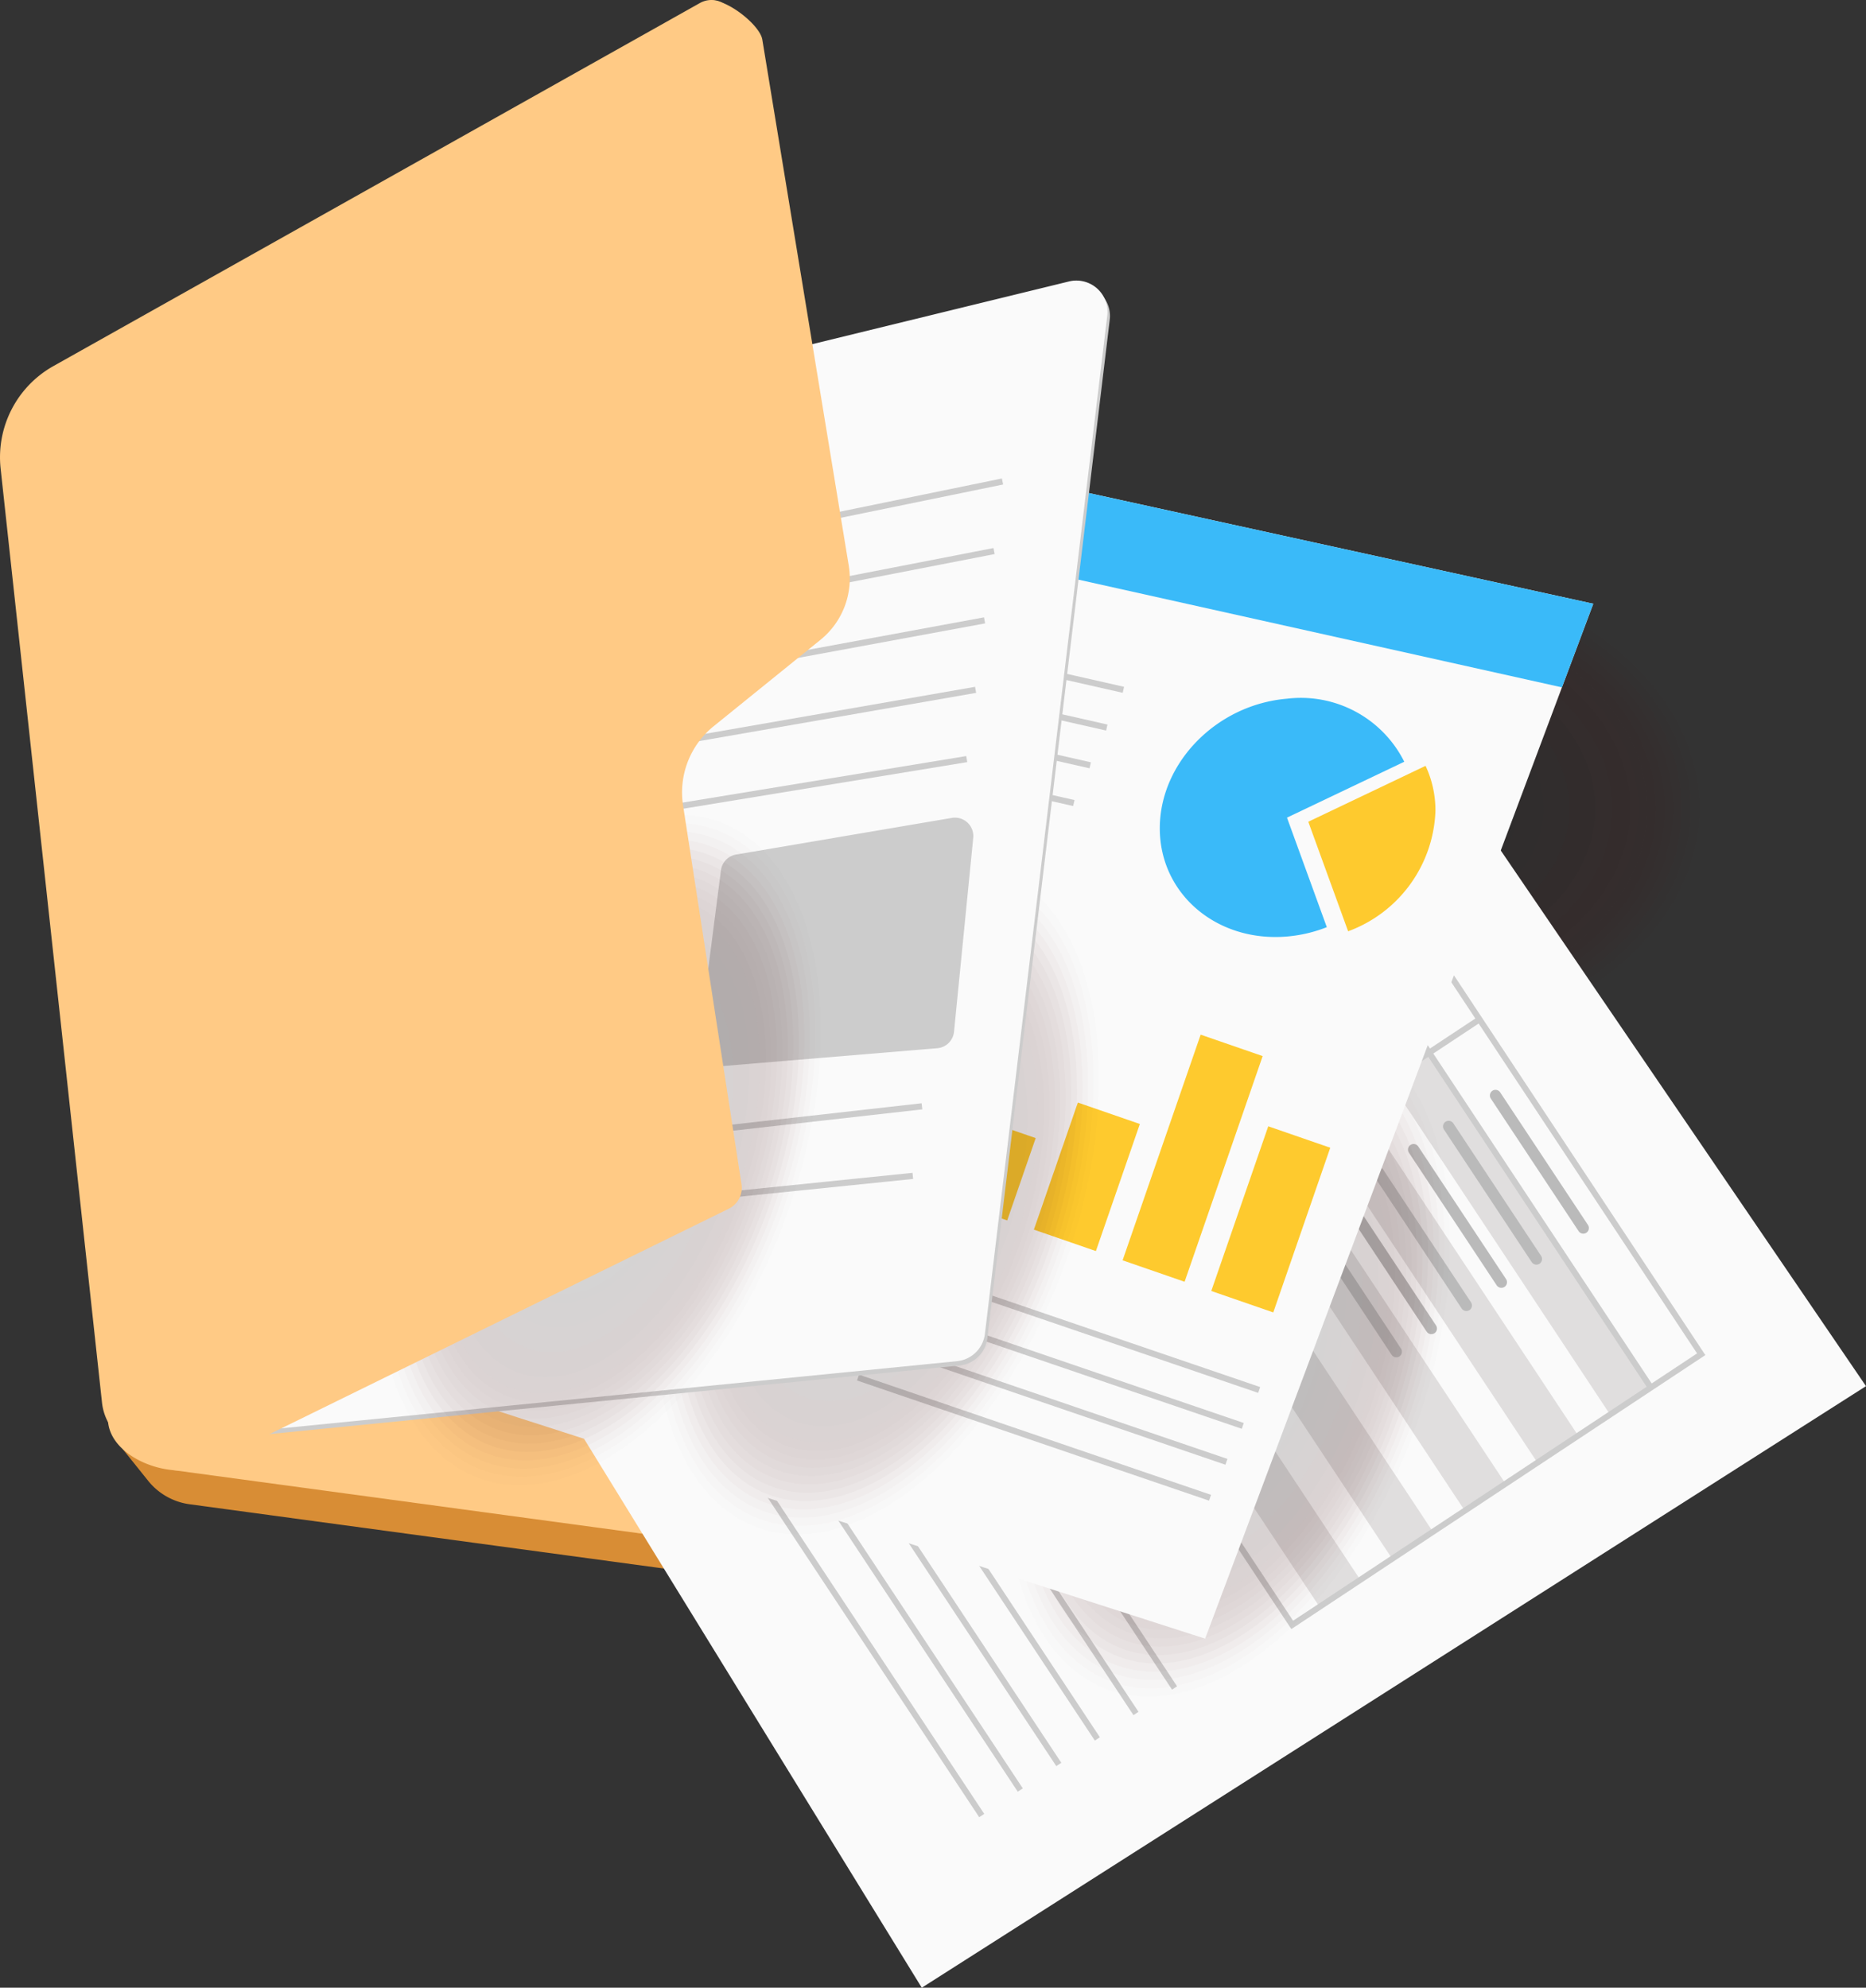 <svg xmlns="http://www.w3.org/2000/svg" xmlns:xlink="http://www.w3.org/1999/xlink" width="129.103" height="137.553" viewBox="0 0 129.103 137.553">
  <rect x="0" y="0" width="129.103" height="137.553" fill="#333333" stroke="none"/>
  <defs>
    <linearGradient id="linear-gradient" x1="-3.802" y1="7.442" x2="-3.793" y2="7.439" gradientUnits="objectBoundingBox">
      <stop offset="0" stop-color="#ffca85"/>
      <stop offset="1" stop-color="#d88d35"/>
    </linearGradient>
    <linearGradient id="linear-gradient-2" x1="-4.065" y1="7.484" x2="-4.065" y2="7.494" xlink:href="#linear-gradient"/>
    <linearGradient id="linear-gradient-3" x1="-2.599" y1="3.459" x2="-2.601" y2="3.467" gradientUnits="objectBoundingBox">
      <stop offset="0" stop-color="#fafafa"/>
      <stop offset="1" stop-color="#eae9e9"/>
    </linearGradient>
    <linearGradient id="linear-gradient-4" x1="-2.797" y1="3.823" x2="-2.802" y2="3.825" xlink:href="#linear-gradient-3"/>
    <linearGradient id="linear-gradient-5" x1="-16.355" y1="17.555" x2="-16.386" y2="17.568" gradientUnits="objectBoundingBox">
      <stop offset="0" stop-color="#3abaf9"/>
      <stop offset="1" stop-color="#267ebd"/>
    </linearGradient>
    <linearGradient id="linear-gradient-6" x1="-4.513" y1="17.385" x2="-4.523" y2="17.426" xlink:href="#linear-gradient-5"/>
    <linearGradient id="linear-gradient-7" x1="-3.496" y1="4.138" x2="-3.503" y2="4.138" xlink:href="#linear-gradient-3"/>
    <linearGradient id="linear-gradient-8" x1="-3.645" y1="3.436" x2="-3.647" y2="3.443" xlink:href="#linear-gradient"/>
    <linearGradient id="linear-gradient-9" x1="-3.604" y1="3.488" x2="-3.621" y2="3.487" xlink:href="#linear-gradient"/>
  </defs>
  <g id="Grupo_179617" data-name="Grupo 179617" transform="translate(11856.703 12034.512)">
    <g id="Grupo_179616" data-name="Grupo 179616">
      <g id="Grupo_179615" data-name="Grupo 179615">
        <g id="Grupo_179614" data-name="Grupo 179614">
          <g id="Grupo_179613" data-name="Grupo 179613">
            <g id="Grupo_179612" data-name="Grupo 179612">
              <g id="Grupo_179611" data-name="Grupo 179611">
                <g id="Grupo_179430" data-name="Grupo 179430">
                  <g id="Grupo_152030" data-name="Grupo 152030" transform="translate(-12131.328 -12189.789)" opacity="0.17">
                    <ellipse id="Elipse_5291" data-name="Elipse 5291" cx="17.679" cy="24.807" rx="17.679" ry="24.807" transform="translate(343.751 228.835) rotate(-89.898)" fill="rgba(76,0,0,0)"/>
                    <ellipse id="Elipse_5292" data-name="Elipse 5292" cx="17.251" cy="24.207" rx="17.251" ry="24.207" transform="translate(344.352 228.409) rotate(-89.898)" fill="#4a0101" opacity="0.038" style="isolation: isolate"/>
                    <ellipse id="Elipse_5293" data-name="Elipse 5293" cx="16.823" cy="23.606" rx="16.823" ry="23.606" transform="matrix(0.002, -1, 1, 0.002, 344.953, 227.982)" fill="#480202" opacity="0.077" style="isolation: isolate"/>
                    <ellipse id="Elipse_5294" data-name="Elipse 5294" cx="16.395" cy="23.006" rx="16.395" ry="23.006" transform="translate(345.554 227.555) rotate(-89.898)" fill="#460303" opacity="0.115" style="isolation: isolate"/>
                    <ellipse id="Elipse_5295" data-name="Elipse 5295" cx="15.967" cy="22.405" rx="15.967" ry="22.405" transform="translate(346.155 227.128) rotate(-89.898)" fill="#440404" opacity="0.154" style="isolation: isolate"/>
                    <ellipse id="Elipse_5296" data-name="Elipse 5296" cx="15.54" cy="21.805" rx="15.54" ry="21.805" transform="translate(346.756 226.701) rotate(-89.898)" fill="#420505" opacity="0.192" style="isolation: isolate"/>
                    <ellipse id="Elipse_5297" data-name="Elipse 5297" cx="15.112" cy="21.205" rx="15.112" ry="21.205" transform="translate(347.357 226.275) rotate(-89.898)" fill="#400606" opacity="0.231" style="isolation: isolate"/>
                    <ellipse id="Elipse_5298" data-name="Elipse 5298" cx="14.684" cy="20.604" rx="14.684" ry="20.604" transform="matrix(0.002, -1, 1, 0.002, 347.959, 225.848)" fill="#3e0606" opacity="0.269" style="isolation: isolate"/>
                    <ellipse id="Elipse_5299" data-name="Elipse 5299" cx="14.256" cy="20.004" rx="14.256" ry="20.004" transform="translate(348.56 225.421) rotate(-89.898)" fill="#3c0707" opacity="0.308" style="isolation: isolate"/>
                    <ellipse id="Elipse_5300" data-name="Elipse 5300" cx="13.828" cy="19.404" rx="13.828" ry="19.404" transform="translate(349.161 224.994) rotate(-89.898)" fill="#3a0808" opacity="0.346" style="isolation: isolate"/>
                    <ellipse id="Elipse_5301" data-name="Elipse 5301" cx="13.4" cy="18.803" rx="13.4" ry="18.803" transform="translate(349.762 224.567) rotate(-89.898)" fill="#380909" opacity="0.385" style="isolation: isolate"/>
                    <ellipse id="Elipse_5302" data-name="Elipse 5302" cx="12.972" cy="18.203" rx="12.972" ry="18.203" transform="translate(350.363 224.141) rotate(-89.898)" fill="#360a0a" opacity="0.423" style="isolation: isolate"/>
                    <ellipse id="Elipse_5303" data-name="Elipse 5303" cx="12.545" cy="17.602" rx="12.545" ry="17.602" transform="translate(350.964 223.714) rotate(-89.898)" fill="#340b0b" opacity="0.462" style="isolation: isolate"/>
                    <ellipse id="Elipse_5304" data-name="Elipse 5304" cx="12.117" cy="17.002" rx="12.117" ry="17.002" transform="translate(351.565 223.287) rotate(-89.898)" fill="#330c0c" opacity="0.5" style="isolation: isolate"/>
                    <ellipse id="Elipse_5305" data-name="Elipse 5305" cx="11.689" cy="16.402" rx="11.689" ry="16.402" transform="translate(352.166 222.86) rotate(-89.898)" fill="#310d0d" opacity="0.538" style="isolation: isolate"/>
                    <ellipse id="Elipse_5306" data-name="Elipse 5306" cx="11.261" cy="15.801" rx="11.261" ry="15.801" transform="translate(352.768 222.434) rotate(-89.898)" fill="#2f0e0e" opacity="0.577" style="isolation: isolate"/>
                    <ellipse id="Elipse_5307" data-name="Elipse 5307" cx="10.833" cy="15.201" rx="10.833" ry="15.201" transform="translate(353.369 222.007) rotate(-89.898)" fill="#2d0f0f" opacity="0.615" style="isolation: isolate"/>
                    <ellipse id="Elipse_5308" data-name="Elipse 5308" cx="10.405" cy="14.601" rx="10.405" ry="14.601" transform="translate(353.97 221.58) rotate(-89.898)" fill="#2b1010" opacity="0.654" style="isolation: isolate"/>
                    <ellipse id="Elipse_5309" data-name="Elipse 5309" cx="9.977" cy="14" rx="9.977" ry="14" transform="translate(354.571 221.153) rotate(-89.898)" fill="#291111" opacity="0.692" style="isolation: isolate"/>
                    <ellipse id="Elipse_5310" data-name="Elipse 5310" cx="9.549" cy="13.4" rx="9.549" ry="13.4" transform="translate(355.172 220.726) rotate(-89.898)" fill="#271212" opacity="0.731" style="isolation: isolate"/>
                    <ellipse id="Elipse_5311" data-name="Elipse 5311" cx="9.122" cy="12.799" rx="9.122" ry="12.799" transform="matrix(0.002, -1, 1, 0.002, 355.773, 220.3)" fill="#251212" opacity="0.769" style="isolation: isolate"/>
                    <ellipse id="Elipse_5312" data-name="Elipse 5312" cx="8.694" cy="12.199" rx="8.694" ry="12.199" transform="matrix(0.002, -1, 1, 0.002, 356.374, 219.873)" fill="#231313" opacity="0.808" style="isolation: isolate"/>
                    <ellipse id="Elipse_5313" data-name="Elipse 5313" cx="8.266" cy="11.599" rx="8.266" ry="11.599" transform="translate(356.976 219.446) rotate(-89.898)" fill="#211414" opacity="0.846" style="isolation: isolate"/>
                    <ellipse id="Elipse_5314" data-name="Elipse 5314" cx="7.838" cy="10.998" rx="7.838" ry="10.998" transform="matrix(0.002, -1, 1, 0.002, 357.577, 219.019)" fill="#1f1515" opacity="0.885" style="isolation: isolate"/>
                    <ellipse id="Elipse_5315" data-name="Elipse 5315" cx="7.41" cy="10.398" rx="7.41" ry="10.398" transform="translate(358.178 218.592) rotate(-89.898)" fill="#1d1616" opacity="0.923" style="isolation: isolate"/>
                    <ellipse id="Elipse_5316" data-name="Elipse 5316" cx="6.982" cy="9.798" rx="6.982" ry="9.798" transform="matrix(0.002, -1, 1, 0.002, 358.779, 218.166)" fill="#1b1717" opacity="0.962" style="isolation: isolate"/>
                    <ellipse id="Elipse_5317" data-name="Elipse 5317" cx="6.554" cy="9.197" rx="6.554" ry="9.197" transform="translate(359.38 217.739) rotate(-89.898)" fill="#191818"/>
                  </g>
                  <path id="Trazado_199203" data-name="Trazado 199203" d="M287.752,259.375l51.646,7-18.623-36.509L283.1,255.537l1.775,2.213A4.45,4.45,0,0,0,287.752,259.375Z" transform="translate(-12131.328 -12189.789)" fill="url(#linear-gradient)"/>
                  <path id="Trazado_199204" data-name="Trazado 199204" d="M286.521,257l53.408,7.239-18.623-36.509Z" transform="translate(-12131.328 -12189.789)" fill="url(#linear-gradient-2)"/>
                  <path id="Trazado_199205" data-name="Trazado 199205" d="M310.395,247.3,338.4,292.83,403.728,251.2,373.4,206.712Z" transform="translate(-12131.328 -12189.789)" fill="url(#linear-gradient-3)"/>
                  <g id="Grupo_152034" data-name="Grupo 152034" transform="translate(-12131.328 -12189.789)">
                    <rect id="Rectángulo_44797" data-name="Rectángulo 44797" width="0.417" height="17.408" transform="matrix(0.834, -0.552, 0.552, 0.834, 331.804, 230.277)" fill="#005be0"/>
                    <rect id="Rectángulo_44798" data-name="Rectángulo 44798" width="0.417" height="48.156" transform="translate(329.136 232.044) rotate(-33.499)" fill="#ccc"/>
                    <rect id="Rectángulo_44799" data-name="Rectángulo 44799" width="0.417" height="48.156" transform="translate(326.468 233.81) rotate(-33.499)" fill="#ccc"/>
                    <rect id="Rectángulo_44800" data-name="Rectángulo 44800" width="0.417" height="48.15" transform="translate(323.8 235.576) rotate(-33.498)" fill="#ccc"/>
                    <rect id="Rectángulo_44801" data-name="Rectángulo 44801" width="0.417" height="48.15" transform="translate(321.132 237.342) rotate(-33.498)" fill="#ccc"/>
                    <rect id="Rectángulo_44802" data-name="Rectángulo 44802" width="0.417" height="48.156" transform="translate(318.464 239.108) rotate(-33.499)" fill="#ccc"/>
                    <rect id="Rectángulo_44803" data-name="Rectángulo 44803" width="0.417" height="48.156" transform="translate(315.796 240.874) rotate(-33.499)" fill="#ccc"/>
                    <rect id="Rectángulo_44804" data-name="Rectángulo 44804" width="3.382" height="50.054" transform="translate(358.392 211.421) rotate(-33.498)" fill="#e0dede"/>
                    <rect id="Rectángulo_44805" data-name="Rectángulo 44805" width="3.382" height="50.054" transform="translate(353.366 214.748) rotate(-33.498)" fill="#e0dede"/>
                    <rect id="Rectángulo_44806" data-name="Rectángulo 44806" width="3.382" height="50.054" transform="translate(348.341 218.074) rotate(-33.498)" fill="#e0dede"/>
                    <rect id="Rectángulo_44807" data-name="Rectángulo 44807" width="3.382" height="50.054" transform="translate(343.316 221.401) rotate(-33.498)" fill="#e0dede"/>
                    <rect id="Rectángulo_44808" data-name="Rectángulo 44808" width="3.382" height="50.054" transform="translate(338.291 224.727) rotate(-33.498)" fill="#e0dede"/>
                    <path id="Trazado_199206" data-name="Trazado 199206" d="M363.969,268.012l-.115-.174-27.741-41.914,28.644-18.961.115.174,27.741,41.914-.174.115Zm-27.278-41.97,27.4,41.392,27.949-18.5-27.4-41.392Z" fill="#ccc"/>
                    <rect id="Rectángulo_44809" data-name="Rectángulo 44809" width="33.939" height="0.417" transform="translate(338.733 229.501) rotate(-33.499)" fill="#ccc"/>
                    <rect id="Rectángulo_44810" data-name="Rectángulo 44810" width="33.939" height="0.417" transform="translate(348.576 244.372) rotate(-33.499)" fill="#ccc"/>
                    <g id="Grupo_152031" data-name="Grupo 152031">
                      <path id="Trazado_199207" data-name="Trazado 199207" d="M372.616,223.512l-6.073-9.174a.393.393,0,0,1,.11-.54h0a.391.391,0,0,1,.54.11l6.072,9.175a.391.391,0,0,1-.11.539h0A.391.391,0,0,1,372.616,223.512Z" fill="#bababa"/>
                      <path id="Trazado_199208" data-name="Trazado 199208" d="M369.372,225.655l-6.072-9.174a.393.393,0,0,1,.11-.54h0a.39.39,0,0,1,.539.11l6.072,9.174a.391.391,0,0,1-.109.54h0A.393.393,0,0,1,369.372,225.655Z" fill="#bababa"/>
                      <path id="Trazado_199209" data-name="Trazado 199209" d="M366.947,227.259l-6.072-9.175a.391.391,0,0,1,.11-.539h0a.39.39,0,0,1,.539.11l6.072,9.174a.391.391,0,0,1-.109.54h0A.393.393,0,0,1,366.947,227.259Z" fill="#bababa"/>
                      <path id="Trazado_199210" data-name="Trazado 199210" d="M364.527,228.863l-6.072-9.175a.39.39,0,0,1,.109-.539h0a.391.391,0,0,1,.54.11l6.072,9.174a.39.39,0,0,1-.11.539h0A.389.389,0,0,1,364.527,228.863Z" fill="#bababa"/>
                      <path id="Trazado_199211" data-name="Trazado 199211" d="M362.1,230.466l-6.072-9.174a.39.39,0,0,1,.109-.539h0a.39.39,0,0,1,.54.109l6.072,9.175a.391.391,0,0,1-.11.539h0A.391.391,0,0,1,362.1,230.466Z" fill="#bababa"/>
                      <path id="Trazado_199212" data-name="Trazado 199212" d="M359.681,232.07l-6.072-9.174a.39.39,0,0,1,.109-.539h0a.39.39,0,0,1,.54.109l6.072,9.175a.39.39,0,0,1-.11.539h0A.391.391,0,0,1,359.681,232.07Z" fill="#bababa"/>
                    </g>
                    <g id="Grupo_152032" data-name="Grupo 152032">
                      <path id="Trazado_199213" data-name="Trazado 199213" d="M383.842,240.471,377.77,231.3a.393.393,0,0,1,.11-.54h0a.39.39,0,0,1,.539.11l6.072,9.175a.389.389,0,0,1-.109.539h0A.391.391,0,0,1,383.842,240.471Z" fill="#bababa"/>
                      <path id="Trazado_199214" data-name="Trazado 199214" d="M380.6,242.618l-6.072-9.175a.39.39,0,0,1,.11-.539h0a.39.39,0,0,1,.539.11l6.072,9.174a.391.391,0,0,1-.109.54h0A.393.393,0,0,1,380.6,242.618Z" fill="#bababa"/>
                      <path id="Trazado_199215" data-name="Trazado 199215" d="M378.176,244.222l-6.072-9.175a.391.391,0,0,1,.11-.539h0a.39.39,0,0,1,.539.11l6.072,9.174a.39.39,0,0,1-.109.539h0A.392.392,0,0,1,378.176,244.222Z" fill="#bababa"/>
                      <path id="Trazado_199216" data-name="Trazado 199216" d="M375.753,245.826l-6.072-9.175a.391.391,0,0,1,.11-.539h0a.39.39,0,0,1,.539.11L376.4,245.4a.389.389,0,0,1-.109.539h0A.393.393,0,0,1,375.753,245.826Z" fill="#bababa"/>
                      <path id="Trazado_199217" data-name="Trazado 199217" d="M373.331,247.429l-6.072-9.174a.389.389,0,0,1,.109-.539h0a.392.392,0,0,1,.54.109L373.98,247a.392.392,0,0,1-.11.539h0A.391.391,0,0,1,373.331,247.429Z" fill="#bababa"/>
                      <path id="Trazado_199218" data-name="Trazado 199218" d="M370.908,249.033l-6.072-9.174a.392.392,0,0,1,.109-.54h0a.391.391,0,0,1,.54.11l6.072,9.175a.392.392,0,0,1-.11.539h0A.391.391,0,0,1,370.908,249.033Z" fill="#bababa"/>
                    </g>
                    <g id="Grupo_152033" data-name="Grupo 152033">
                      <rect id="Rectángulo_44811" data-name="Rectángulo 44811" width="0.778" height="2.108" rx="0.347" transform="matrix(0.834, -0.552, 0.552, 0.834, 363.199, 209.28)" fill="#bababa"/>
                      <rect id="Rectángulo_44812" data-name="Rectángulo 44812" width="0.778" height="2.108" rx="0.347" transform="matrix(0.834, -0.552, 0.552, 0.834, 359.956, 211.427)" fill="#bababa"/>
                      <rect id="Rectángulo_44813" data-name="Rectángulo 44813" width="0.778" height="2.108" rx="0.347" transform="translate(357.533 213.031) rotate(-33.499)" fill="#bababa"/>
                      <rect id="Rectángulo_44814" data-name="Rectángulo 44814" width="0.778" height="2.108" rx="0.347" transform="translate(355.11 214.635) rotate(-33.499)" fill="#bababa"/>
                      <rect id="Rectángulo_44815" data-name="Rectángulo 44815" width="0.778" height="2.108" rx="0.347" transform="translate(352.688 216.239) rotate(-33.499)" fill="#bababa"/>
                      <rect id="Rectángulo_44816" data-name="Rectángulo 44816" width="0.778" height="2.108" rx="0.347" transform="translate(350.265 217.843) rotate(-33.499)" fill="#bababa"/>
                    </g>
                    <rect id="Rectángulo_44817" data-name="Rectángulo 44817" width="0.417" height="50.054" transform="translate(361.038 209.67) rotate(-33.498)" fill="#ccc"/>
                  </g>
                  <g id="Grupo_152035" data-name="Grupo 152035" transform="translate(-12131.328 -12189.789)" opacity="0.17">
                    <ellipse id="Elipse_5318" data-name="Elipse 5318" cx="24.807" cy="14.109" rx="24.807" ry="14.109" transform="translate(337.823 267.933) rotate(-69.942)" fill="rgba(76,0,0,0)"/>
                    <ellipse id="Elipse_5319" data-name="Elipse 5319" cx="24.207" cy="13.768" rx="24.207" ry="13.768" transform="translate(338.349 267.486) rotate(-69.942)" fill="#4a0101" opacity="0.038" style="isolation: isolate"/>
                    <ellipse id="Elipse_5320" data-name="Elipse 5320" cx="23.606" cy="13.426" rx="23.606" ry="13.426" transform="translate(338.876 267.039) rotate(-69.942)" fill="#480202" opacity="0.077" style="isolation: isolate"/>
                    <ellipse id="Elipse_5321" data-name="Elipse 5321" cx="23.006" cy="13.085" rx="23.006" ry="13.085" transform="translate(339.403 266.592) rotate(-69.942)" fill="#460303" opacity="0.115" style="isolation: isolate"/>
                    <ellipse id="Elipse_5322" data-name="Elipse 5322" cx="22.405" cy="12.743" rx="22.405" ry="12.743" transform="translate(339.929 266.145) rotate(-69.942)" fill="#440404" opacity="0.154" style="isolation: isolate"/>
                    <ellipse id="Elipse_5323" data-name="Elipse 5323" cx="21.805" cy="12.402" rx="21.805" ry="12.402" transform="translate(340.456 265.698) rotate(-69.942)" fill="#420505" opacity="0.192" style="isolation: isolate"/>
                    <ellipse id="Elipse_5324" data-name="Elipse 5324" cx="21.205" cy="12.06" rx="21.205" ry="12.06" transform="translate(340.983 265.252) rotate(-69.942)" fill="#400606" opacity="0.231" style="isolation: isolate"/>
                    <ellipse id="Elipse_5325" data-name="Elipse 5325" cx="20.604" cy="11.719" rx="20.604" ry="11.719" transform="translate(341.509 264.805) rotate(-69.942)" fill="#3e0606" opacity="0.269" style="isolation: isolate"/>
                    <ellipse id="Elipse_5326" data-name="Elipse 5326" cx="20.004" cy="11.377" rx="20.004" ry="11.377" transform="translate(342.036 264.358) rotate(-69.942)" fill="#3c0707" opacity="0.308" style="isolation: isolate"/>
                    <ellipse id="Elipse_5327" data-name="Elipse 5327" cx="19.404" cy="11.036" rx="19.404" ry="11.036" transform="translate(342.563 263.911) rotate(-69.942)" fill="#3a0808" opacity="0.346" style="isolation: isolate"/>
                    <ellipse id="Elipse_5328" data-name="Elipse 5328" cx="18.803" cy="10.694" rx="18.803" ry="10.694" transform="translate(343.089 263.464) rotate(-69.942)" fill="#380909" opacity="0.385" style="isolation: isolate"/>
                    <ellipse id="Elipse_5329" data-name="Elipse 5329" cx="18.203" cy="10.353" rx="18.203" ry="10.353" transform="translate(343.616 263.017) rotate(-69.942)" fill="#360a0a" opacity="0.423" style="isolation: isolate"/>
                    <ellipse id="Elipse_5330" data-name="Elipse 5330" cx="17.602" cy="10.011" rx="17.602" ry="10.011" transform="translate(344.143 262.57) rotate(-69.942)" fill="#340b0b" opacity="0.462" style="isolation: isolate"/>
                    <ellipse id="Elipse_5331" data-name="Elipse 5331" cx="17.002" cy="9.67" rx="17.002" ry="9.67" transform="translate(344.669 262.124) rotate(-69.942)" fill="#330c0c" opacity="0.5" style="isolation: isolate"/>
                    <ellipse id="Elipse_5332" data-name="Elipse 5332" cx="16.402" cy="9.329" rx="16.402" ry="9.329" transform="translate(345.196 261.677) rotate(-69.942)" fill="#310d0d" opacity="0.538" style="isolation: isolate"/>
                    <ellipse id="Elipse_5333" data-name="Elipse 5333" cx="15.801" cy="8.987" rx="15.801" ry="8.987" transform="translate(345.723 261.23) rotate(-69.942)" fill="#2f0e0e" opacity="0.577" style="isolation: isolate"/>
                    <ellipse id="Elipse_5334" data-name="Elipse 5334" cx="15.201" cy="8.646" rx="15.201" ry="8.646" transform="translate(346.249 260.783) rotate(-69.942)" fill="#2d0f0f" opacity="0.615" style="isolation: isolate"/>
                    <ellipse id="Elipse_5335" data-name="Elipse 5335" cx="14.601" cy="8.304" rx="14.601" ry="8.304" transform="translate(346.776 260.336) rotate(-69.942)" fill="#2b1010" opacity="0.654" style="isolation: isolate"/>
                    <ellipse id="Elipse_5336" data-name="Elipse 5336" cx="14" cy="7.963" rx="14" ry="7.963" transform="translate(347.303 259.889) rotate(-69.942)" fill="#291111" opacity="0.692" style="isolation: isolate"/>
                    <ellipse id="Elipse_5337" data-name="Elipse 5337" cx="13.4" cy="7.621" rx="13.4" ry="7.621" transform="translate(347.829 259.443) rotate(-69.942)" fill="#271212" opacity="0.731" style="isolation: isolate"/>
                    <ellipse id="Elipse_5338" data-name="Elipse 5338" cx="12.799" cy="7.28" rx="12.799" ry="7.28" transform="translate(348.356 258.996) rotate(-69.942)" fill="#251212" opacity="0.769" style="isolation: isolate"/>
                    <ellipse id="Elipse_5339" data-name="Elipse 5339" cx="12.199" cy="6.938" rx="12.199" ry="6.938" transform="translate(348.883 258.549) rotate(-69.942)" fill="#231313" opacity="0.808" style="isolation: isolate"/>
                    <ellipse id="Elipse_5340" data-name="Elipse 5340" cx="11.599" cy="6.597" rx="11.599" ry="6.597" transform="translate(349.409 258.102) rotate(-69.942)" fill="#211414" opacity="0.846" style="isolation: isolate"/>
                    <ellipse id="Elipse_5341" data-name="Elipse 5341" cx="10.998" cy="6.255" rx="10.998" ry="6.255" transform="translate(349.936 257.655) rotate(-69.942)" fill="#1f1515" opacity="0.885" style="isolation: isolate"/>
                    <ellipse id="Elipse_5342" data-name="Elipse 5342" cx="10.398" cy="5.914" rx="10.398" ry="5.914" transform="translate(350.463 257.208) rotate(-69.942)" fill="#1d1616" opacity="0.923" style="isolation: isolate"/>
                    <ellipse id="Elipse_5343" data-name="Elipse 5343" cx="9.798" cy="5.572" rx="9.798" ry="5.572" transform="translate(350.989 256.761) rotate(-69.942)" fill="#1b1717" opacity="0.962" style="isolation: isolate"/>
                    <ellipse id="Elipse_5344" data-name="Elipse 5344" cx="9.197" cy="5.231" rx="9.197" ry="5.231" transform="translate(351.516 256.315) rotate(-69.942)" fill="#191818"/>
                  </g>
                  <g id="Grupo_152040" data-name="Grupo 152040" transform="translate(-12131.328 -12189.789)">
                    <path id="Trazado_199219" data-name="Trazado 199219" d="M384.859,197.058l-2.168,5.786-24.686,65.832-56.516-18.194,26.658-60.97,1.956-4.475Z" fill="url(#linear-gradient-4)"/>
                    <g id="Grupo_152036" data-name="Grupo 152036">
                      <path id="Trazado_199220" data-name="Trazado 199220" d="M363.668,211.859l2.755,7.579a9.707,9.707,0,0,1-2.755.647c-4.856.41-8.8-2.94-8.8-7.487s3.941-8.56,8.8-8.97a8,8,0,0,1,8.114,4.363Z" fill="url(#linear-gradient-5)"/>
                      <path id="Trazado_199221" data-name="Trazado 199221" d="M373.939,211.4a9.226,9.226,0,0,1-6.041,8.323l-2.756-7.58,8.114-3.868A7.3,7.3,0,0,1,373.939,211.4Z" fill="#feca2e"/>
                    </g>
                    <path id="Trazado_199222" data-name="Trazado 199222" d="M384.859,197.058l-2.168,5.786-55.014-12.259,2.425-5.548Z" fill="url(#linear-gradient-6)"/>
                    <g id="Grupo_152037" data-name="Grupo 152037">
                      <rect id="Rectángulo_44818" data-name="Rectángulo 44818" width="0.425" height="25.304" transform="matrix(0.221, -0.975, 0.975, 0.221, 327.63, 197.628)" fill="#ccc"/>
                      <rect id="Rectángulo_44819" data-name="Rectángulo 44819" width="0.425" height="25.304" transform="matrix(0.221, -0.975, 0.975, 0.221, 326.483, 200.24)" fill="#ccc"/>
                      <rect id="Rectángulo_44820" data-name="Rectángulo 44820" width="0.425" height="25.304" transform="matrix(0.221, -0.975, 0.975, 0.221, 325.335, 202.852)" fill="#ccc"/>
                      <rect id="Rectángulo_44821" data-name="Rectángulo 44821" width="0.425" height="25.311" transform="translate(324.188 205.464) rotate(-77.236)" fill="#ccc"/>
                    </g>
                    <g id="Grupo_152038" data-name="Grupo 152038">
                      <rect id="Rectángulo_44822" data-name="Rectángulo 44822" width="0.425" height="25.736" transform="translate(337.319 243.35) rotate(-71.148)" fill="#ccc"/>
                      <rect id="Rectángulo_44823" data-name="Rectángulo 44823" width="0.425" height="25.736" transform="translate(336.186 245.836) rotate(-71.148)" fill="#ccc"/>
                      <rect id="Rectángulo_44824" data-name="Rectángulo 44824" width="0.425" height="25.736" transform="translate(335.053 248.322) rotate(-71.148)" fill="#ccc"/>
                      <rect id="Rectángulo_44825" data-name="Rectángulo 44825" width="0.425" height="25.736" transform="translate(333.92 250.808) rotate(-71.148)" fill="#ccc"/>
                    </g>
                    <g id="Grupo_152039" data-name="Grupo 152039">
                      <rect id="Rectángulo_44826" data-name="Rectángulo 44826" width="6.029" height="4.539" transform="translate(340.021 238.248) rotate(-70.921)" fill="#feca2e"/>
                      <rect id="Rectángulo_44827" data-name="Rectángulo 44827" width="9.306" height="4.539" transform="translate(346.157 240.37) rotate(-70.921)" fill="#feca2e"/>
                      <rect id="Rectángulo_44828" data-name="Rectángulo 44828" width="16.524" height="4.539" transform="translate(352.294 242.493) rotate(-70.921)" fill="#feca2e"/>
                      <rect id="Rectángulo_44829" data-name="Rectángulo 44829" width="12.059" height="4.539" transform="translate(358.43 244.615) rotate(-70.921)" fill="#feca2e"/>
                    </g>
                  </g>
                  <g id="Grupo_152041" data-name="Grupo 152041" transform="translate(-12137.533 -12194.424)" opacity="0.17">
                    <ellipse id="Elipse_5345" data-name="Elipse 5345" cx="24.807" cy="14.109" rx="24.807" ry="14.109" transform="translate(319.743 261.331) rotate(-69.942)" fill="rgba(76,0,0,0)"/>
                    <ellipse id="Elipse_5346" data-name="Elipse 5346" cx="24.207" cy="13.768" rx="24.207" ry="13.768" transform="translate(320.27 260.885) rotate(-69.942)" fill="#4a0101" opacity="0.038" style="isolation: isolate"/>
                    <ellipse id="Elipse_5347" data-name="Elipse 5347" cx="23.606" cy="13.426" rx="23.606" ry="13.426" transform="translate(320.796 260.438) rotate(-69.942)" fill="#480202" opacity="0.077" style="isolation: isolate"/>
                    <ellipse id="Elipse_5348" data-name="Elipse 5348" cx="23.006" cy="13.085" rx="23.006" ry="13.085" transform="translate(321.323 259.991) rotate(-69.942)" fill="#460303" opacity="0.115" style="isolation: isolate"/>
                    <ellipse id="Elipse_5349" data-name="Elipse 5349" cx="22.405" cy="12.743" rx="22.405" ry="12.743" transform="translate(321.85 259.544) rotate(-69.942)" fill="#440404" opacity="0.154" style="isolation: isolate"/>
                    <ellipse id="Elipse_5350" data-name="Elipse 5350" cx="21.805" cy="12.402" rx="21.805" ry="12.402" transform="translate(322.376 259.097) rotate(-69.942)" fill="#420505" opacity="0.192" style="isolation: isolate"/>
                    <ellipse id="Elipse_5351" data-name="Elipse 5351" cx="21.198" cy="12.056" rx="21.198" ry="12.056" transform="matrix(0.343, -0.939, 0.939, 0.343, 322.903, 258.65)" fill="#400606" opacity="0.231" style="isolation: isolate"/>
                    <ellipse id="Elipse_5352" data-name="Elipse 5352" cx="20.598" cy="11.715" rx="20.598" ry="11.715" transform="matrix(0.343, -0.939, 0.939, 0.343, 323.43, 258.204)" fill="#3e0606" opacity="0.269" style="isolation: isolate"/>
                    <ellipse id="Elipse_5353" data-name="Elipse 5353" cx="19.998" cy="11.373" rx="19.998" ry="11.373" transform="matrix(0.343, -0.939, 0.939, 0.343, 323.956, 257.757)" fill="#3c0707" opacity="0.308" style="isolation: isolate"/>
                    <ellipse id="Elipse_5354" data-name="Elipse 5354" cx="19.404" cy="11.036" rx="19.404" ry="11.036" transform="translate(324.483 257.31) rotate(-69.942)" fill="#3a0808" opacity="0.346" style="isolation: isolate"/>
                    <ellipse id="Elipse_5355" data-name="Elipse 5355" cx="18.803" cy="10.694" rx="18.803" ry="10.694" transform="translate(325.01 256.863) rotate(-69.942)" fill="#380909" opacity="0.385" style="isolation: isolate"/>
                    <ellipse id="Elipse_5356" data-name="Elipse 5356" cx="18.203" cy="10.353" rx="18.203" ry="10.353" transform="translate(325.536 256.416) rotate(-69.942)" fill="#360a0a" opacity="0.423" style="isolation: isolate"/>
                    <ellipse id="Elipse_5357" data-name="Elipse 5357" cx="17.596" cy="10.008" rx="17.596" ry="10.008" transform="matrix(0.343, -0.939, 0.939, 0.343, 326.063, 255.969)" fill="#340b0b" opacity="0.462" style="isolation: isolate"/>
                    <ellipse id="Elipse_5358" data-name="Elipse 5358" cx="16.997" cy="9.667" rx="16.997" ry="9.667" transform="matrix(0.343, -0.939, 0.939, 0.343, 326.59, 255.522)" fill="#330c0c" opacity="0.5" style="isolation: isolate"/>
                    <ellipse id="Elipse_5359" data-name="Elipse 5359" cx="16.402" cy="9.329" rx="16.402" ry="9.329" transform="translate(327.116 255.076) rotate(-69.942)" fill="#310d0d" opacity="0.538" style="isolation: isolate"/>
                    <ellipse id="Elipse_5360" data-name="Elipse 5360" cx="15.801" cy="8.987" rx="15.801" ry="8.987" transform="translate(327.643 254.629) rotate(-69.942)" fill="#2f0e0e" opacity="0.577" style="isolation: isolate"/>
                    <ellipse id="Elipse_5361" data-name="Elipse 5361" cx="15.196" cy="8.643" rx="15.196" ry="8.643" transform="matrix(0.343, -0.939, 0.939, 0.343, 328.17, 254.182)" fill="#2d0f0f" opacity="0.615" style="isolation: isolate"/>
                    <ellipse id="Elipse_5362" data-name="Elipse 5362" cx="14.596" cy="8.301" rx="14.596" ry="8.301" transform="matrix(0.343, -0.939, 0.939, 0.343, 328.696, 253.735)" fill="#2b1010" opacity="0.654" style="isolation: isolate"/>
                    <ellipse id="Elipse_5363" data-name="Elipse 5363" cx="13.996" cy="7.96" rx="13.996" ry="7.96" transform="matrix(0.343, -0.939, 0.939, 0.343, 329.223, 253.288)" fill="#291111" opacity="0.692" style="isolation: isolate"/>
                    <ellipse id="Elipse_5364" data-name="Elipse 5364" cx="13.4" cy="7.621" rx="13.4" ry="7.621" transform="translate(329.75 252.841) rotate(-69.942)" fill="#271212" opacity="0.731" style="isolation: isolate"/>
                    <ellipse id="Elipse_5365" data-name="Elipse 5365" cx="12.799" cy="7.28" rx="12.799" ry="7.28" transform="translate(330.276 252.394) rotate(-69.942)" fill="#251212" opacity="0.769" style="isolation: isolate"/>
                    <ellipse id="Elipse_5366" data-name="Elipse 5366" cx="12.195" cy="6.936" rx="12.195" ry="6.936" transform="matrix(0.343, -0.939, 0.939, 0.343, 330.803, 251.948)" fill="#231313" opacity="0.808" style="isolation: isolate"/>
                    <ellipse id="Elipse_5367" data-name="Elipse 5367" cx="11.599" cy="6.597" rx="11.599" ry="6.597" transform="translate(331.33 251.501) rotate(-69.942)" fill="#211414" opacity="0.846" style="isolation: isolate"/>
                    <ellipse id="Elipse_5368" data-name="Elipse 5368" cx="10.995" cy="6.253" rx="10.995" ry="6.253" transform="matrix(0.343, -0.939, 0.939, 0.343, 331.856, 251.054)" fill="#1f1515" opacity="0.885" style="isolation: isolate"/>
                    <ellipse id="Elipse_5369" data-name="Elipse 5369" cx="10.398" cy="5.914" rx="10.398" ry="5.914" transform="translate(332.383 250.607) rotate(-69.942)" fill="#1d1616" opacity="0.923" style="isolation: isolate"/>
                    <ellipse id="Elipse_5370" data-name="Elipse 5370" cx="9.798" cy="5.572" rx="9.798" ry="5.572" transform="translate(332.909 250.16) rotate(-69.942)" fill="#1b1717" opacity="0.962" style="isolation: isolate"/>
                    <ellipse id="Elipse_5371" data-name="Elipse 5371" cx="9.197" cy="5.231" rx="9.197" ry="5.231" transform="translate(333.436 249.713) rotate(-69.942)" fill="#191818"/>
                  </g>
                  <g id="Grupo_152043" data-name="Grupo 152043" transform="translate(-12131.328 -12189.789)">
                    <path id="Trazado_199223" data-name="Trazado 199223" d="M300.27,186.9l48.484-11.846a2.154,2.154,0,0,1,2.651,2.35l-8.468,70.482a2.157,2.157,0,0,1-1.926,1.887l-49.95,4.965a2.153,2.153,0,0,1-2.356-1.929,2.178,2.178,0,0,1,.015-.547l9.933-63.6A2.156,2.156,0,0,1,300.27,186.9Z" fill="#ccc"/>
                    <path id="Trazado_199224" data-name="Trazado 199224" d="M300.1,186.6l48.484-11.846a2.155,2.155,0,0,1,2.651,2.35l-8.468,70.481a2.157,2.157,0,0,1-1.926,1.887l-49.95,4.966a2.156,2.156,0,0,1-2.342-2.477l9.934-63.6A2.153,2.153,0,0,1,300.1,186.6Z" fill="url(#linear-gradient-7)"/>
                    <g id="Grupo_152042" data-name="Grupo 152042">
                      <rect id="Rectángulo_44830" data-name="Rectángulo 44830" width="42.106" height="0.425" transform="translate(302.697 196.851) rotate(-11.595)" fill="#ccc"/>
                      <rect id="Rectángulo_44831" data-name="Rectángulo 44831" width="42.044" height="0.425" transform="matrix(0.982, -0.191, 0.191, 0.982, 302.073, 201.232)" fill="#ccc"/>
                      <rect id="Rectángulo_44832" data-name="Rectángulo 44832" width="41.953" height="0.425" transform="translate(301.45 205.613) rotate(-10.458)" fill="#ccc"/>
                      <rect id="Rectángulo_44833" data-name="Rectángulo 44833" width="41.883" height="0.425" transform="translate(300.826 209.992) rotate(-9.88)" fill="#ccc"/>
                      <rect id="Rectángulo_44834" data-name="Rectángulo 44834" width="41.826" height="0.425" transform="translate(300.203 214.371) rotate(-9.321)" fill="#ccc"/>
                      <rect id="Rectángulo_44835" data-name="Rectángulo 44835" width="23.091" height="0.425" transform="translate(299.579 218.754) rotate(-8.905)" fill="#ccc"/>
                      <rect id="Rectángulo_44836" data-name="Rectángulo 44836" width="23.034" height="0.425" transform="matrix(0.991, -0.137, 0.137, 0.991, 298.958, 223.135)" fill="#ccc"/>
                      <rect id="Rectángulo_44837" data-name="Rectángulo 44837" width="22.985" height="0.425" transform="translate(298.336 227.516) rotate(-6.814)" fill="#ccc"/>
                      <rect id="Rectángulo_44838" data-name="Rectángulo 44838" width="22.943" height="0.425" transform="matrix(0.995, -0.1, 0.1, 0.995, 297.714, 231.896)" fill="#ccc"/>
                      <rect id="Rectángulo_44839" data-name="Rectángulo 44839" width="41.564" height="0.425" transform="translate(297.087 236.278) rotate(-6.429)" fill="#ccc"/>
                      <rect id="Rectángulo_44840" data-name="Rectángulo 44840" width="41.511" height="0.425" transform="translate(296.463 240.659) rotate(-5.835)" fill="#ccc"/>
                    </g>
                    <path id="Trazado_199225" data-name="Trazado 199225" d="M325.555,214.412l14.924-2.535a1.272,1.272,0,0,1,1.469,1.04,1.219,1.219,0,0,1,.012.341l-1.329,13.414a1.273,1.273,0,0,1-1.162,1.144l-15.159,1.261a1.274,1.274,0,0,1-1.375-1.164,1.332,1.332,0,0,1,.006-.268l1.564-12.14A1.274,1.274,0,0,1,325.555,214.412Z" fill="#ccc"/>
                  </g>
                  <g id="Grupo_152044" data-name="Grupo 152044" transform="translate(-12137.997 -12187.06)" opacity="0.17">
                    <ellipse id="Elipse_5372" data-name="Elipse 5372" cx="24.799" cy="14.105" rx="24.799" ry="14.105" transform="matrix(0.343, -0.939, 0.939, 0.343, 300.978, 250.57)" fill="rgba(76,0,0,0)"/>
                    <ellipse id="Elipse_5373" data-name="Elipse 5373" cx="24.199" cy="13.764" rx="24.199" ry="13.764" transform="matrix(0.343, -0.939, 0.939, 0.343, 301.505, 250.123)" fill="#4a0101" opacity="0.038" style="isolation: isolate"/>
                    <ellipse id="Elipse_5374" data-name="Elipse 5374" cx="23.599" cy="13.422" rx="23.599" ry="13.422" transform="matrix(0.343, -0.939, 0.939, 0.343, 302.032, 249.677)" fill="#480202" opacity="0.077" style="isolation: isolate"/>
                    <ellipse id="Elipse_5375" data-name="Elipse 5375" cx="22.999" cy="13.081" rx="22.999" ry="13.081" transform="matrix(0.343, -0.939, 0.939, 0.343, 302.558, 249.23)" fill="#460303" opacity="0.115" style="isolation: isolate"/>
                    <ellipse id="Elipse_5376" data-name="Elipse 5376" cx="22.398" cy="12.739" rx="22.398" ry="12.739" transform="matrix(0.343, -0.939, 0.939, 0.343, 303.085, 248.783)" fill="#440404" opacity="0.154" style="isolation: isolate"/>
                    <ellipse id="Elipse_5377" data-name="Elipse 5377" cx="21.798" cy="12.398" rx="21.798" ry="12.398" transform="matrix(0.343, -0.939, 0.939, 0.343, 303.612, 248.336)" fill="#420505" opacity="0.192" style="isolation: isolate"/>
                    <ellipse id="Elipse_5378" data-name="Elipse 5378" cx="21.198" cy="12.056" rx="21.198" ry="12.056" transform="matrix(0.343, -0.939, 0.939, 0.343, 304.138, 247.889)" fill="#400606" opacity="0.231" style="isolation: isolate"/>
                    <ellipse id="Elipse_5379" data-name="Elipse 5379" cx="20.598" cy="11.715" rx="20.598" ry="11.715" transform="matrix(0.343, -0.939, 0.939, 0.343, 304.665, 247.442)" fill="#3e0606" opacity="0.269" style="isolation: isolate"/>
                    <ellipse id="Elipse_5380" data-name="Elipse 5380" cx="19.998" cy="11.373" rx="19.998" ry="11.373" transform="matrix(0.343, -0.939, 0.939, 0.343, 305.192, 246.996)" fill="#3c0707" opacity="0.308" style="isolation: isolate"/>
                    <ellipse id="Elipse_5381" data-name="Elipse 5381" cx="19.398" cy="11.033" rx="19.398" ry="11.033" transform="matrix(0.343, -0.939, 0.939, 0.343, 305.718, 246.549)" fill="#3a0808" opacity="0.346" style="isolation: isolate"/>
                    <ellipse id="Elipse_5382" data-name="Elipse 5382" cx="18.797" cy="10.691" rx="18.797" ry="10.691" transform="matrix(0.343, -0.939, 0.939, 0.343, 306.245, 246.102)" fill="#380909" opacity="0.385" style="isolation: isolate"/>
                    <ellipse id="Elipse_5383" data-name="Elipse 5383" cx="18.197" cy="10.35" rx="18.197" ry="10.35" transform="matrix(0.343, -0.939, 0.939, 0.343, 306.772, 245.655)" fill="#360a0a" opacity="0.423" style="isolation: isolate"/>
                    <ellipse id="Elipse_5384" data-name="Elipse 5384" cx="17.596" cy="10.008" rx="17.596" ry="10.008" transform="matrix(0.343, -0.939, 0.939, 0.343, 307.298, 245.208)" fill="#340b0b" opacity="0.462" style="isolation: isolate"/>
                    <ellipse id="Elipse_5385" data-name="Elipse 5385" cx="16.997" cy="9.667" rx="16.997" ry="9.667" transform="matrix(0.343, -0.939, 0.939, 0.343, 307.825, 244.761)" fill="#330c0c" opacity="0.5" style="isolation: isolate"/>
                    <ellipse id="Elipse_5386" data-name="Elipse 5386" cx="16.397" cy="9.326" rx="16.397" ry="9.326" transform="matrix(0.343, -0.939, 0.939, 0.343, 308.352, 244.314)" fill="#310d0d" opacity="0.538" style="isolation: isolate"/>
                    <ellipse id="Elipse_5387" data-name="Elipse 5387" cx="15.796" cy="8.984" rx="15.796" ry="8.984" transform="matrix(0.343, -0.939, 0.939, 0.343, 308.878, 243.868)" fill="#2f0e0e" opacity="0.577" style="isolation: isolate"/>
                    <ellipse id="Elipse_5388" data-name="Elipse 5388" cx="15.196" cy="8.643" rx="15.196" ry="8.643" transform="matrix(0.343, -0.939, 0.939, 0.343, 309.405, 243.421)" fill="#2d0f0f" opacity="0.615" style="isolation: isolate"/>
                    <ellipse id="Elipse_5389" data-name="Elipse 5389" cx="14.596" cy="8.301" rx="14.596" ry="8.301" transform="matrix(0.343, -0.939, 0.939, 0.343, 309.932, 242.974)" fill="#2b1010" opacity="0.654" style="isolation: isolate"/>
                    <ellipse id="Elipse_5390" data-name="Elipse 5390" cx="13.996" cy="7.96" rx="13.996" ry="7.96" transform="matrix(0.343, -0.939, 0.939, 0.343, 310.458, 242.527)" fill="#291111" opacity="0.692" style="isolation: isolate"/>
                    <ellipse id="Elipse_5391" data-name="Elipse 5391" cx="13.4" cy="7.621" rx="13.4" ry="7.621" transform="translate(310.985 242.08) rotate(-69.942)" fill="#271212" opacity="0.731" style="isolation: isolate"/>
                    <ellipse id="Elipse_5392" data-name="Elipse 5392" cx="12.799" cy="7.28" rx="12.799" ry="7.28" transform="translate(311.512 241.633) rotate(-69.942)" fill="#251212" opacity="0.769" style="isolation: isolate"/>
                    <ellipse id="Elipse_5393" data-name="Elipse 5393" cx="12.199" cy="6.938" rx="12.199" ry="6.938" transform="translate(312.038 241.187) rotate(-69.942)" fill="#231313" opacity="0.808" style="isolation: isolate"/>
                    <ellipse id="Elipse_5394" data-name="Elipse 5394" cx="11.599" cy="6.597" rx="11.599" ry="6.597" transform="translate(312.565 240.74) rotate(-69.942)" fill="#211414" opacity="0.846" style="isolation: isolate"/>
                    <ellipse id="Elipse_5395" data-name="Elipse 5395" cx="10.998" cy="6.255" rx="10.998" ry="6.255" transform="translate(313.092 240.293) rotate(-69.942)" fill="#1f1515" opacity="0.885" style="isolation: isolate"/>
                    <ellipse id="Elipse_5396" data-name="Elipse 5396" cx="10.398" cy="5.914" rx="10.398" ry="5.914" transform="translate(313.618 239.846) rotate(-69.942)" fill="#1d1616" opacity="0.923" style="isolation: isolate"/>
                    <ellipse id="Elipse_5397" data-name="Elipse 5397" cx="9.798" cy="5.572" rx="9.798" ry="5.572" transform="translate(314.145 239.399) rotate(-69.942)" fill="#1b1717" opacity="0.962" style="isolation: isolate"/>
                    <ellipse id="Elipse_5398" data-name="Elipse 5398" cx="9.197" cy="5.231" rx="9.197" ry="5.231" transform="translate(314.672 238.952) rotate(-69.942)" fill="#191818"/>
                  </g>
                  <g id="Grupo_152045" data-name="Grupo 152045" transform="translate(-12131.328 -12189.789)">
                    <path id="Trazado_199226" data-name="Trazado 199226" d="M280.247,182l43.236-26.6c.977-.549,3.7,1.509,3.884,2.615l5.98,36.4a5.47,5.47,0,0,1-1.957,5.14L324,205.534a5.89,5.89,0,0,0-2.116,5.478l4.043,26.212a1.612,1.612,0,0,1-.884,1.7l-36.117,17.732c-2.3,1.132-6.543-.389-6.82-2.941l-5.5-64.622A7.232,7.232,0,0,1,280.247,182Z" fill="url(#linear-gradient-8)"/>
                    <path id="Trazado_199227" data-name="Trazado 199227" d="M278.317,180.612l44.735-25.127a1.614,1.614,0,0,1,2.384,1.145l5.98,36.394a5.469,5.469,0,0,1-1.957,5.139l-7.394,5.983a5.89,5.89,0,0,0-2.116,5.478l4.043,26.211a1.614,1.614,0,0,1-.884,1.7l-36.117,17.732a3.7,3.7,0,0,1-5.308-2.922L274.668,187.7A7.235,7.235,0,0,1,278.317,180.612Z" fill="url(#linear-gradient-9)"/>
                  </g>
                </g>
              </g>
            </g>
          </g>
        </g>
      </g>
    </g>
  </g>
</svg>
